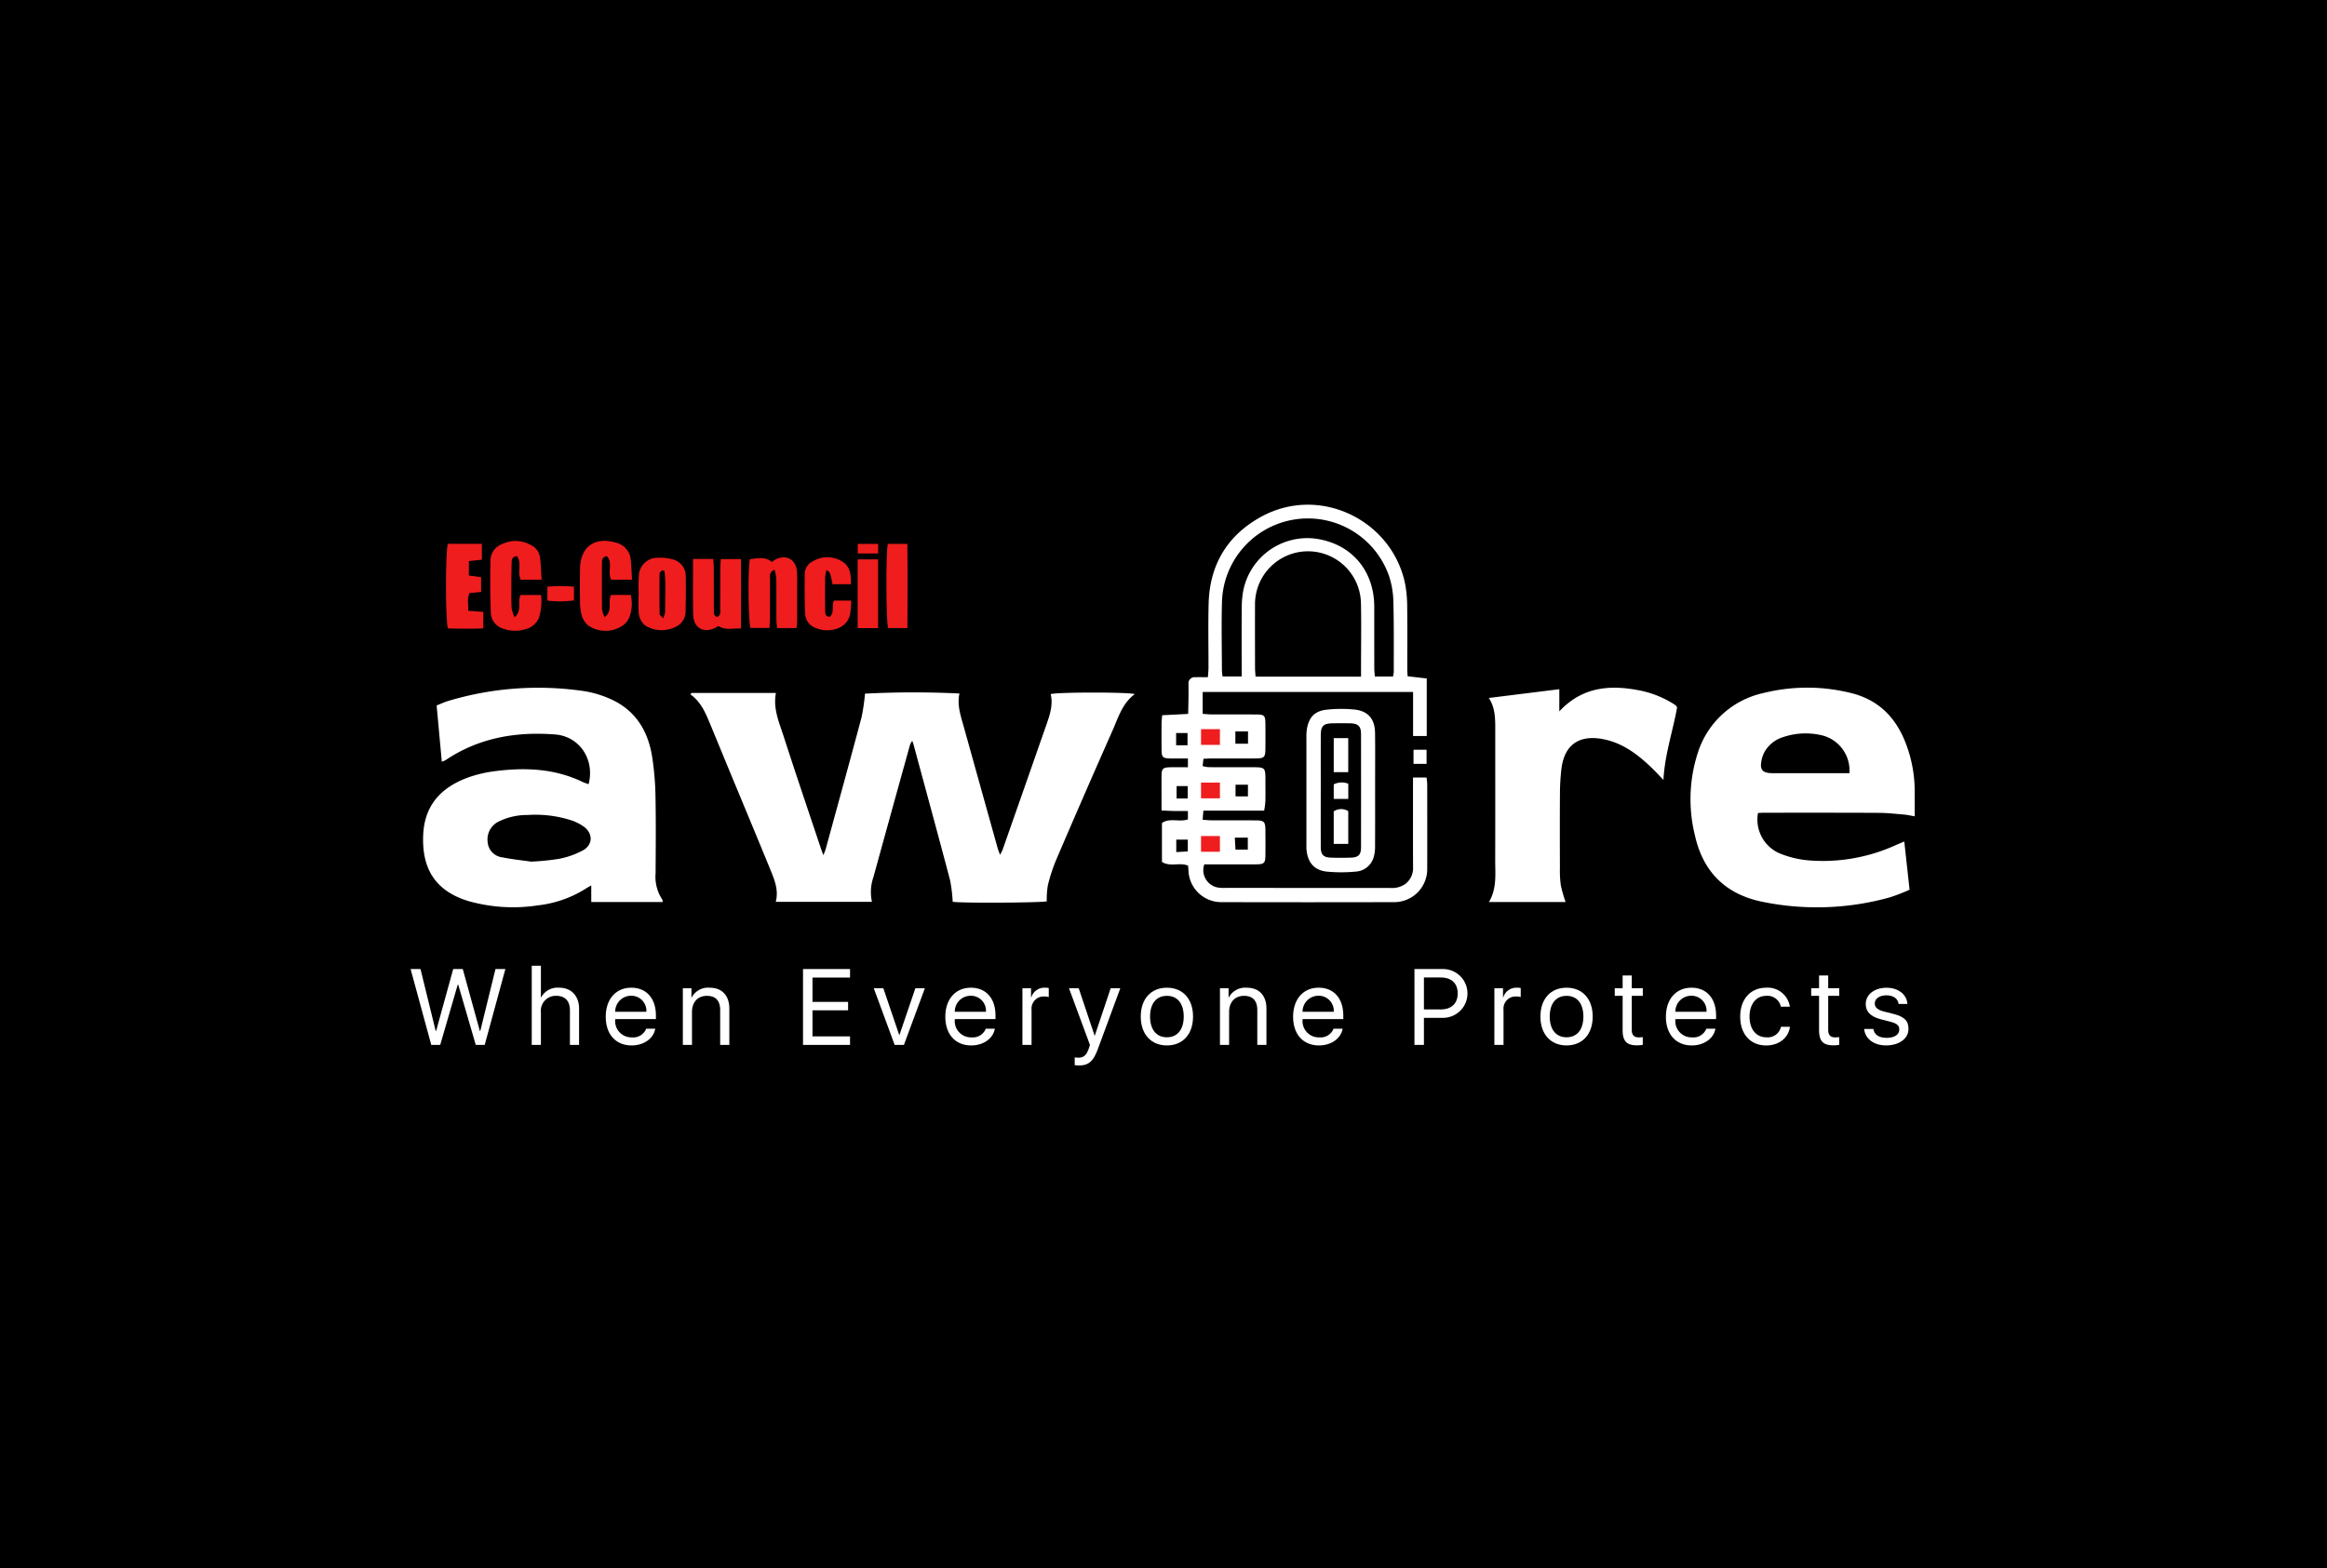 <svg xmlns="http://www.w3.org/2000/svg" xmlns:xlink="http://www.w3.org/1999/xlink" width="494" height="333" viewBox="0 0 494 333"><defs><clipPath id="a"><rect width="319.308" height="119.082" fill="none"/></clipPath></defs><g transform="translate(-146 -1636)"><rect width="494" height="333" transform="translate(146 1636)"/><g transform="translate(233.168 1743.162)"><g clip-path="url(#a)"><path d="M89.191,59.844h17.963c-.639,3.381.729,6.361,1.7,9.382,2.577,7.984,5.281,15.927,7.937,23.886.1.3.228.587.455,1.169.23-.618.382-.948.477-1.294,2.551-9.325,5.124-18.643,7.614-27.984a43.166,43.166,0,0,0,.732-5.018,199.622,199.622,0,0,1,20.051-.029c-.547,2.474.28,4.783.932,7.118q3.6,12.924,7.213,25.847c.1.358.256.7.469,1.27a9.507,9.507,0,0,0,.53-1.02q4.724-13.446,9.421-26.9c.692-2,1.328-4.03.8-6.188,1.264-.417,16.171-.457,17.853-.007-2.666,2-3.51,5.01-4.732,7.767q-6.081,13.716-11.985,27.511a35.425,35.425,0,0,0-1.744,5.375,18.518,18.518,0,0,0-.224,3.352c-.926.3-17.935.42-19.969.1a32.666,32.666,0,0,0-.554-4.579c-2.567-9.723-5.219-19.423-7.845-29.13a4.679,4.679,0,0,0-.2-.461,4.564,4.564,0,0,0-.461.838Q131.72,84.9,127.848,98.964a9.665,9.665,0,0,0-.306,5.229H107.122c.632-2.376-.195-4.508-1.047-6.594-2.9-7.1-5.859-14.174-8.794-21.26-1.36-3.285-2.709-6.576-4.07-9.862-.979-2.364-1.96-4.729-4.173-6.312l.153-.321" transform="translate(-29.604 -19.855)" fill="#fff"/><path d="M54.832,103.736H39.668V100.2c-.594.354-.963.559-1.319.786a23.941,23.941,0,0,1-10,3.456,34.719,34.719,0,0,1-14.863-.94C6.14,101.225,3.648,96.127,4,89.318c.335-6.462,4.161-10.192,9.953-12.181A28.092,28.092,0,0,1,19.631,75.9c6.271-.768,12.43-.459,18.252,2.362a11.423,11.423,0,0,0,1.229.438C40.447,73.477,37.2,68.555,32,68.154c-8.294-.641-16.179.7-23.243,5.44a5.132,5.132,0,0,1-.812.35c-.372-4.022-.732-7.929-1.1-11.954.931-.36,1.727-.74,2.563-.981a66.408,66.408,0,0,1,28.862-2.038,22.081,22.081,0,0,1,5.4,1.623c5.312,2.328,8.026,6.7,8.915,12.239a61.164,61.164,0,0,1,.719,8.455c.11,5.447.053,10.9.024,16.346a8.712,8.712,0,0,0,1.4,5.548c.085.115.067.308.113.553M26.911,95.157a51.95,51.95,0,0,0,5.912-.593,17.83,17.83,0,0,0,5.118-1.818c2.135-1.238,2.1-3.617.1-5.056a10.082,10.082,0,0,0-2.662-1.322,24.808,24.808,0,0,0-9.2-1.113,13.635,13.635,0,0,0-6.119,1.368,4.213,4.213,0,0,0-2.38,4.387,3.522,3.522,0,0,0,3.1,3.236c2.161.432,4.364.658,6.128.911" transform="translate(-1.319 -19.357)" fill="#fff"/><path d="M454.646,85.534c-.914-.153-1.6-.315-2.3-.374-1.771-.15-3.546-.351-5.32-.36-8.12-.042-16.24-.026-24.36-.026-.436,0-.872.039-1.29.06a7.809,7.809,0,0,0,4.6,8.572,20.984,20.984,0,0,0,6.114,1.483,37.391,37.391,0,0,0,18.379-3.167c.594-.266,1.2-.51,1.964-.833.378,3.462.736,6.733,1.119,10.237a41.342,41.342,0,0,1-4.171,1.615,57.583,57.583,0,0,1-27.241.908c-7.686-1.609-12.436-6.373-14.143-14.024a31.949,31.949,0,0,1,.565-17.454A18.8,18.8,0,0,1,422.54,59.355a38.44,38.44,0,0,1,18.165-.1c5.948,1.338,9.778,5,11.954,10.557a28.219,28.219,0,0,1,1.985,10.256c.007,1.762,0,3.523,0,5.462m-13.86-9.154a7.678,7.678,0,0,0-6.1-8.1,14.914,14.914,0,0,0-8.064.471,6.821,6.821,0,0,0-3.908,3.209,6.713,6.713,0,0,0-.7,2.526c-.092,1.166.478,1.71,1.668,1.853a12.61,12.61,0,0,0,1.5.041q6.925,0,13.85,0h1.753" transform="translate(-135.339 -19.357)" fill="#fff"/><path d="M291.044,36.438l4.068.471V49.13h-2.9V39.768H247.549V44.42c.7.047,1.292.119,1.88.122,3.17.011,6.341-.005,9.511.011,1.7.009,1.9.222,1.922,1.942q.027,2.669,0,5.339c-.015,1.795-.25,2.044-2.009,2.053-3.17.016-6.341,0-9.511.009-.5,0-.991.041-1.63.069-.059.517-.113.982-.178,1.545a6.938,6.938,0,0,0,1.2.233c3.059.018,6.118.012,9.177.013,2.957,0,2.957,0,2.956,2.955,0,1.447.023,2.893-.011,4.338a18.008,18.008,0,0,1-.262,1.924h-12.9c-.055.7-.1,1.217-.152,1.937.706.047,1.292.117,1.878.119,3.115.011,6.229-.006,9.344.01,1.847.01,2.09.267,2.1,2.149.013,1.78.023,3.56,0,5.339-.023,1.561-.289,1.836-1.877,1.848-3.114.025-6.229.009-9.344.009h-1.756a3.745,3.745,0,0,0,3.145,4.95,9.219,9.219,0,0,0,1.332.047q17.52,0,35.04.013a4.87,4.87,0,0,0,3.286-.947,4.255,4.255,0,0,0,1.518-3.536c-.028-5.673-.012-11.346-.012-17.019V57.936h2.882c.049.518.134.995.135,1.471.008,6.006.021,12.013,0,18.02a7,7,0,0,1-6.864,6.975q-18.437.048-36.876,0a6.959,6.959,0,0,1-6.944-6.718c-.017-.329-.05-.657-.079-1.025-1.765-.772-3.8.328-5.55-.8V67.6c1.67-1.166,3.693-.14,5.51-.767V65.052c-.975,0-1.852.014-2.729,0s-1.732-.067-2.867-.114V62.1c0-1.5-.013-3,0-4.505.017-1.549.27-1.8,1.87-1.835,1.208-.025,2.416,0,3.727,0V53.891c-1.286,0-2.491.018-3.695,0-1.691-.031-1.894-.243-1.9-1.956q-.016-2.753,0-5.506c0-.486.071-.971.13-1.716l5.518-.28c.026-1.223.058-2.369.071-3.515.011-.945.005-1.89,0-2.835a1.3,1.3,0,0,1,1.445-1.445c.827-.02,1.655,0,2.669,0,.053-.738.129-1.324.13-1.91.011-4.56-.085-9.124.03-13.681.2-8.1,3.807-14.323,10.855-18.316,12.731-7.213,28.384.7,30.928,14.444a28.254,28.254,0,0,1,.373,4.807c.049,4.338.015,8.676.019,13.014,0,.439.039.878.067,1.451m-9.887.078V34.683c0-4.561.079-9.124-.017-13.683a11.246,11.246,0,0,0-22.491.3c-.016,4.45-.005,8.9.005,13.349,0,.591.069,1.183.113,1.863Zm-25.338-.041V34.729c0-4.28-.027-8.561.015-12.841a19.97,19.97,0,0,1,.353-3.8A13.877,13.877,0,0,1,271.371,7.2c7.7,1.008,12.6,6.744,12.6,14.515,0,4.336,0,8.672.007,13.008,0,.584.079,1.168.123,1.766h3.859a7.711,7.711,0,0,0,.156-1.064c-.009-4.947.047-9.9-.088-14.838a18.653,18.653,0,0,0-.9-5.386,18.249,18.249,0,0,0-35.48,5.3c-.145,4.888-.027,9.782-.017,14.675a12.069,12.069,0,0,0,.141,1.3Zm1.344,11.669h-2.682v2.613h2.682ZM242.008,62.395h2.357V59.759h-2.357Zm-.1-11.312h2.423V48.5h-2.423ZM254.368,70.7c.055.981.1,1.728.144,2.547h2.615V70.7Zm.154-8.754h2.633V59.47h-2.633ZM241.939,73.774l2.45-.142V71.12h-2.45Z" transform="translate(-79.397 0)" fill="#fff"/><path d="M357.871,63.259c4.741-5.1,10.461-5.676,16.626-4.53a21.307,21.307,0,0,1,7.439,2.826,8.176,8.176,0,0,1,.683.467,1.856,1.856,0,0,1,.254.38c-.861,4.966-2.594,9.855-2.9,15.41-1-1.039-1.73-1.843-2.511-2.591-2.921-2.8-6.072-5.22-10.17-6.041-.109-.022-.216-.051-.326-.07-5.044-.878-8.082,1.362-8.66,6.458a47.121,47.121,0,0,0-.3,4.984c-.037,5.337-.024,10.675-.006,16.012a22.734,22.734,0,0,0,.194,3.653,30.436,30.436,0,0,0,1.009,3.522H342.929c1.718-2.883,1.323-5.964,1.332-8.98.025-9.341.007-18.681.01-28.022,0-2.181-.067-4.344-1.366-6.327l14.966-1.863Z" transform="translate(-114.011 -19.361)" fill="#fff"/><path d="M299.475,82.4c0,3.892.013,7.785-.012,11.677a8.07,8.07,0,0,1-.27,2.3,4.221,4.221,0,0,1-3.9,3.149,32.081,32.081,0,0,1-6.15-.01c-2.627-.311-3.962-1.938-4.226-4.592-.044-.441-.026-.888-.026-1.333q0-11.26,0-22.521a10.884,10.884,0,0,1,.1-1.827c.425-2.474,1.638-3.815,4.136-4.095a28.213,28.213,0,0,1,5.981-.036c2.884.3,4.315,2.015,4.354,4.939.048,3.614.014,7.229.015,10.843q0,.751,0,1.5m-11.541-.1c0,4-.011,8,.005,12,.007,1.635.559,2.211,2.179,2.262q2.082.065,4.166,0c1.65-.048,2.2-.6,2.2-2.234q.016-12,0-24c0-1.674-.615-2.257-2.337-2.291-1.221-.025-2.444-.017-3.667,0-2,.023-2.535.561-2.541,2.6-.009,3.889,0,7.778,0,11.667" transform="translate(-94.719 -21.603)" fill="#fff"/><path d="M64.893,19.757H60.48c-.853-1.595.424-3.59-.906-4.992-1.007.164-1.056.8-1.059,1.417-.013,3.279-.026,6.558.014,9.836a7.024,7.024,0,0,0,.543,1.7c1.866-1.384.6-3.247,1.376-4.717h4.194a8.257,8.257,0,0,1-.327,4.8,4.189,4.189,0,0,1-1.2,1.554,6.447,6.447,0,0,1-7.608.055,4.421,4.421,0,0,1-1.282-2.056,12.4,12.4,0,0,1-.358-3.13c-.047-2.278-.038-4.557,0-6.835.071-4.541,3.057-6.761,7.435-5.538a4.1,4.1,0,0,1,3.317,3.537c.173,1.361.182,2.742.28,4.369" transform="translate(-17.898 -3.83)" fill="#ef1d1e"/><path d="M36.236,19.774H31.8c-.8-1.635.31-3.523-.81-5-1.2.139-1.11.992-1.129,1.657-.059,2.055-.047,4.112-.049,6.169,0,1.111-.029,2.227.065,3.332a8.667,8.667,0,0,0,.622,1.807c1.682-1.468.524-3.237,1.264-4.711h4.357a12.057,12.057,0,0,1-.463,4.857,4.182,4.182,0,0,1-2.837,2.4,7.257,7.257,0,0,1-4.591-.068,3.68,3.68,0,0,1-2.786-3.4q-.192-5.653-.06-11.316a3.732,3.732,0,0,1,2.332-3.234,6.635,6.635,0,0,1,6.248.154A3.427,3.427,0,0,1,35.884,15c.206,1.52.235,3.064.352,4.769" transform="translate(-8.42 -3.843)" fill="#ef1d1e"/><path d="M100,32.016c-1.7-.043-3.292.467-4.812-.5-.19.11-.374.224-.566.326-2.475,1.318-4.691.127-4.772-2.656-.088-3-.036-6.006-.043-9.009,0-.932,0-1.863,0-2.91h4.3c.041.66.1,1.246.107,1.831.013,2.948,0,5.9.022,8.843.005.619-.169,1.372.682,1.655.878-.373.665-1.123.67-1.745.023-2.892,0-5.785.015-8.676,0-.594.059-1.187.1-1.876H100Z" transform="translate(-29.855 -5.741)" fill="#ef1d1e"/><path d="M107.748,17.162c2.625-.418,3.577-.3,4.685.584a5.765,5.765,0,0,1,.639-.471c2.269-1.258,4.466-.14,4.667,2.436.112,1.435.051,2.884.055,4.327q.01,3.163,0,6.327c0,.429-.079.858-.133,1.408h-4.145c-.048-.654-.126-1.24-.128-1.827-.013-2.886.012-5.773-.023-8.659a11.381,11.381,0,0,0-.353-1.89c-1.106.409-.971,1.139-.975,1.762-.021,2.886-.011,5.773-.025,8.659,0,.6-.058,1.193-.1,1.934H107.9c-.473-1.131-.6-12.5-.148-14.59" transform="translate(-35.731 -5.572)" fill="#ef1d1e"/><path d="M72.518,24.572a34.237,34.237,0,0,1,.025-3.83,3.952,3.952,0,0,1,4.065-3.855,9.277,9.277,0,0,1,3.115.341,3.6,3.6,0,0,1,2.772,3.556c.055,2.553.018,5.108-.031,7.661a3.6,3.6,0,0,1-1.438,2.72,6.627,6.627,0,0,1-7.079.143A3.927,3.927,0,0,1,72.5,28.24c-.074-1.218-.016-2.444-.016-3.667h.038m5.438-4.915-.449-.127c-.2.226-.565.449-.567.678q-.052,4.306.012,8.614c0,.228.37.451.779.916a6,6,0,0,0,.4-1.416c-.06-2.887.239-5.792-.171-8.664" transform="translate(-24.091 -5.61)" fill="#ef1d1e"/><path d="M11.653,12.452h7.219V15.83l-2.759.292v3.064l2.6.36v3.141l-2.46.223c-.6,1.193-.207,2.394-.281,3.759l3.2.244v3.5c-2.51.107-5.029.084-7.509,0-.55-1.477-.537-16.619-.011-17.961" transform="translate(-3.742 -4.14)" fill="#ef1d1e"/><path d="M131.237,22.455c-.5-2.509-.5-2.509-1.281-3.02a8.156,8.156,0,0,0-.285,1.429q-.041,3.5,0,6.995c.006.634-.109,1.4.93,1.543,1.147-.872.35-2.3.931-3.475h3.68a26.3,26.3,0,0,1-.214,2.7,3.99,3.99,0,0,1-2.476,3.124,6.167,6.167,0,0,1-4.712.042,3.359,3.359,0,0,1-2.382-2.953c-.14-2.872-.115-5.753-.095-8.629a3.028,3.028,0,0,1,1.77-2.649,5.885,5.885,0,0,1,6.18.07c1.776,1.063,1.854,2.865,1.882,4.819Z" transform="translate(-41.665 -5.56)" fill="#ef1d1e"/><path d="M155.784,30.349h-4.1c-.439-1.293-.5-16.123-.056-17.876h4.142c.071,5.957.048,11.851.013,17.876" transform="translate(-50.314 -4.147)" fill="#ef1d1e"/><rect width="4.333" height="14.6" transform="translate(94.909 11.617)" fill="#ef1d1e"/><path d="M43.505,28.984V26.026a31.853,31.853,0,0,1,5.636,0v2.92a22.855,22.855,0,0,1-5.636.039" transform="translate(-14.465 -8.612)" fill="#ef1d1e"/><rect width="4.334" height="2.035" transform="translate(94.923 8.329)" fill="#ef1d1e"/><rect width="2.772" height="2.998" transform="translate(212.908 52.041)" fill="#fff"/><rect width="3.079" height="7.225" transform="translate(195.971 49.575)" fill="#fff"/><path d="M296.665,104.235H293.58v-6.9a2.8,2.8,0,0,1,3.085-.055Z" transform="translate(-97.611 -32.201)" fill="#fff"/><path d="M296.673,91.865h-3.089V88.778a3.792,3.792,0,0,1,3.089-.136Z" transform="translate(-97.613 -29.386)" fill="#fff"/><path d="M6.285,163.833h-1.9L0,147.725H2.1l3.226,13.15h.089l3.628-13.15h2.031l3.629,13.15h.089l3.227-13.15h2.1l-4.388,16.108h-1.9l-3.717-12.782H10Z" transform="translate(0 -49.116)" fill="#fff"/><path d="M38.528,146.671H40.47V153.4h.045a3.968,3.968,0,0,1,3.818-2.065c2.635,0,4.242,1.786,4.242,4.466v7.68H46.632v-7.335c0-1.92-.971-3.081-2.88-3.081a3.166,3.166,0,0,0-3.282,3.494v6.922H38.528Z" transform="translate(-12.81 -48.766)" fill="#fff"/><path d="M72.565,162.37c-.335,2.065-2.422,3.549-4.99,3.549-3.382,0-5.514-2.355-5.514-6.084s2.143-6.173,5.425-6.173c3.215,0,5.225,2.266,5.225,5.9v.76h-8.64v.112a3.444,3.444,0,0,0,3.55,3.773,2.947,2.947,0,0,0,3.025-1.842Zm-8.5-3.6h6.62a3.189,3.189,0,0,0-3.237-3.4,3.37,3.37,0,0,0-3.382,3.4" transform="translate(-20.634 -51.09)" fill="#fff"/><path d="M86.579,153.773H88.41v1.954h.045a3.957,3.957,0,0,1,3.818-2.065c2.646,0,4.175,1.7,4.175,4.432v7.713H94.505v-7.379c0-1.965-.916-3.036-2.814-3.036-1.976,0-3.17,1.362-3.17,3.428v6.988H86.579Z" transform="translate(-28.786 -51.09)" fill="#fff"/><path d="M134.78,163.833H124.8V147.725h9.98v1.808h-7.971V154.7h7.558v1.786h-7.558v5.537h7.971Z" transform="translate(-41.494 -49.116)" fill="#fff"/><path d="M153.7,165.863h-1.965L147.3,153.829h2.031l3.372,9.935h.045l3.382-9.935h2.021Z" transform="translate(-48.974 -51.146)" fill="#fff"/><path d="M180.564,162.37c-.335,2.065-2.422,3.549-4.99,3.549-3.382,0-5.514-2.355-5.514-6.084s2.143-6.173,5.425-6.173c3.215,0,5.225,2.266,5.225,5.9v.76h-8.64v.112a3.444,3.444,0,0,0,3.55,3.773,2.947,2.947,0,0,0,3.025-1.842Zm-8.5-3.6h6.62a3.189,3.189,0,0,0-3.237-3.4,3.37,3.37,0,0,0-3.382,3.4" transform="translate(-56.542 -51.09)" fill="#fff"/><path d="M194.578,153.773h1.831v1.954h.045a2.9,2.9,0,0,1,2.914-2.065,4.332,4.332,0,0,1,.8.067v1.908a4.075,4.075,0,0,0-1.061-.111,2.568,2.568,0,0,0-2.59,2.836v7.445h-1.942Z" transform="translate(-64.694 -51.09)" fill="#fff"/><path d="M210.6,170.15v-1.641a4.518,4.518,0,0,0,.792.067c1.117,0,1.719-.536,2.211-1.987l.234-.714-4.454-12.045h2.065l3.372,10.058h.044l3.372-10.058h2.043L215.568,166.6c-1.027,2.791-1.987,3.628-4.119,3.628a5.4,5.4,0,0,1-.848-.078" transform="translate(-69.617 -51.146)" fill="#fff"/><path d="M232.214,159.79c0-3.74,2.165-6.129,5.548-6.129s5.548,2.389,5.548,6.129-2.165,6.128-5.548,6.128-5.548-2.4-5.548-6.128m9.12,0c0-2.768-1.328-4.4-3.573-4.4s-3.572,1.641-3.572,4.4,1.34,4.4,3.572,4.4,3.573-1.641,3.573-4.4" transform="translate(-77.208 -51.09)" fill="#fff"/><path d="M257.4,153.773h1.831v1.954h.045a3.957,3.957,0,0,1,3.818-2.065c2.645,0,4.175,1.7,4.175,4.432v7.713h-1.942v-7.379c0-1.965-.916-3.036-2.814-3.036-1.976,0-3.17,1.362-3.17,3.428v6.988H257.4Z" transform="translate(-85.583 -51.09)" fill="#fff"/><path d="M291.171,162.37c-.335,2.065-2.422,3.549-4.99,3.549-3.382,0-5.514-2.355-5.514-6.084s2.143-6.173,5.426-6.173c3.215,0,5.224,2.266,5.224,5.9v.76h-8.64v.112a3.444,3.444,0,0,0,3.55,3.773,2.947,2.947,0,0,0,3.025-1.842Zm-8.5-3.6h6.62a3.189,3.189,0,0,0-3.237-3.4,3.37,3.37,0,0,0-3.382,3.4" transform="translate(-93.317 -51.09)" fill="#fff"/><path d="M325.34,147.725a5.18,5.18,0,0,1-.022,10.36h-4.053v5.749h-2.009V147.725Zm-4.075,8.574h3.55c2.3,0,3.617-1.262,3.617-3.4s-1.306-3.382-3.617-3.382h-3.55Z" transform="translate(-106.148 -49.116)" fill="#fff"/><path d="M344.677,153.773h1.831v1.954h.045a2.9,2.9,0,0,1,2.914-2.065,4.332,4.332,0,0,1,.8.067v1.908a4.075,4.075,0,0,0-1.061-.111,2.568,2.568,0,0,0-2.59,2.836v7.445h-1.943Z" transform="translate(-114.6 -51.09)" fill="#fff"/><path d="M359.316,159.79c0-3.74,2.165-6.129,5.548-6.129s5.548,2.389,5.548,6.129-2.165,6.128-5.548,6.128-5.548-2.4-5.548-6.128m9.12,0c0-2.768-1.328-4.4-3.573-4.4s-3.572,1.641-3.572,4.4,1.34,4.4,3.572,4.4,3.573-1.641,3.573-4.4" transform="translate(-119.467 -51.09)" fill="#fff"/><path d="M386.566,149.765v2.712h2.344v1.608h-2.344v7.223c0,1.1.469,1.607,1.5,1.607a8.152,8.152,0,0,0,.837-.055V164.5a7.059,7.059,0,0,1-1.25.1c-2.177,0-3.025-.9-3.025-3.215v-7.3h-1.674v-1.608h1.674v-2.712Z" transform="translate(-127.325 -49.795)" fill="#fff"/><path d="M409.731,162.37c-.335,2.065-2.422,3.549-4.99,3.549-3.382,0-5.514-2.355-5.514-6.084s2.143-6.173,5.426-6.173c3.215,0,5.224,2.266,5.224,5.9v.76h-8.64v.112a3.444,3.444,0,0,0,3.55,3.773,2.947,2.947,0,0,0,3.025-1.842Zm-8.5-3.6h6.62a3.189,3.189,0,0,0-3.237-3.4,3.37,3.37,0,0,0-3.382,3.4" transform="translate(-132.737 -51.09)" fill="#fff"/><path d="M431.488,157.692a2.911,2.911,0,0,0-3.126-2.3c-2.1,0-3.527,1.742-3.527,4.4,0,2.734,1.451,4.4,3.55,4.4a2.872,2.872,0,0,0,3.125-2.232h1.909c-.324,2.344-2.3,3.962-5.046,3.962-3.3,0-5.514-2.344-5.514-6.128,0-3.7,2.2-6.129,5.492-6.129a4.744,4.744,0,0,1,5.046,4.03Z" transform="translate(-140.595 -51.09)" fill="#fff"/><path d="M449.038,149.765v2.712h2.344v1.608h-2.344v7.223c0,1.1.469,1.607,1.5,1.607a8.155,8.155,0,0,0,.837-.055V164.5a7.06,7.06,0,0,1-1.25.1c-2.177,0-3.025-.9-3.025-3.215v-7.3h-1.674v-1.608H447.1v-2.712Z" transform="translate(-148.096 -49.795)" fill="#fff"/><path d="M467.072,153.678c2.444,0,4.3,1.462,4.376,3.438h-1.864c-.123-1.127-1.105-1.831-2.579-1.831s-2.478.7-2.478,1.753c0,.815.648,1.362,2.031,1.708l1.831.457c2.434.614,3.3,1.463,3.3,3.215,0,2.054-1.976,3.505-4.755,3.505-2.59,0-4.465-1.406-4.655-3.494h1.954c.2,1.228,1.195,1.887,2.836,1.887s2.668-.681,2.668-1.764c0-.849-.5-1.3-1.876-1.653l-2.11-.547c-2.109-.547-3.137-1.607-3.137-3.215,0-2.032,1.842-3.461,4.454-3.461" transform="translate(-153.703 -51.096)" fill="#fff"/><rect width="4.005" height="3.338" transform="translate(167.802 47.671)" fill="#ef1d1e"/><rect width="4.005" height="3.338" transform="translate(167.802 59.019)" fill="#ef1d1e"/><rect width="4.005" height="3.338" transform="translate(167.802 70.367)" fill="#ef1d1e"/></g></g></g></svg>